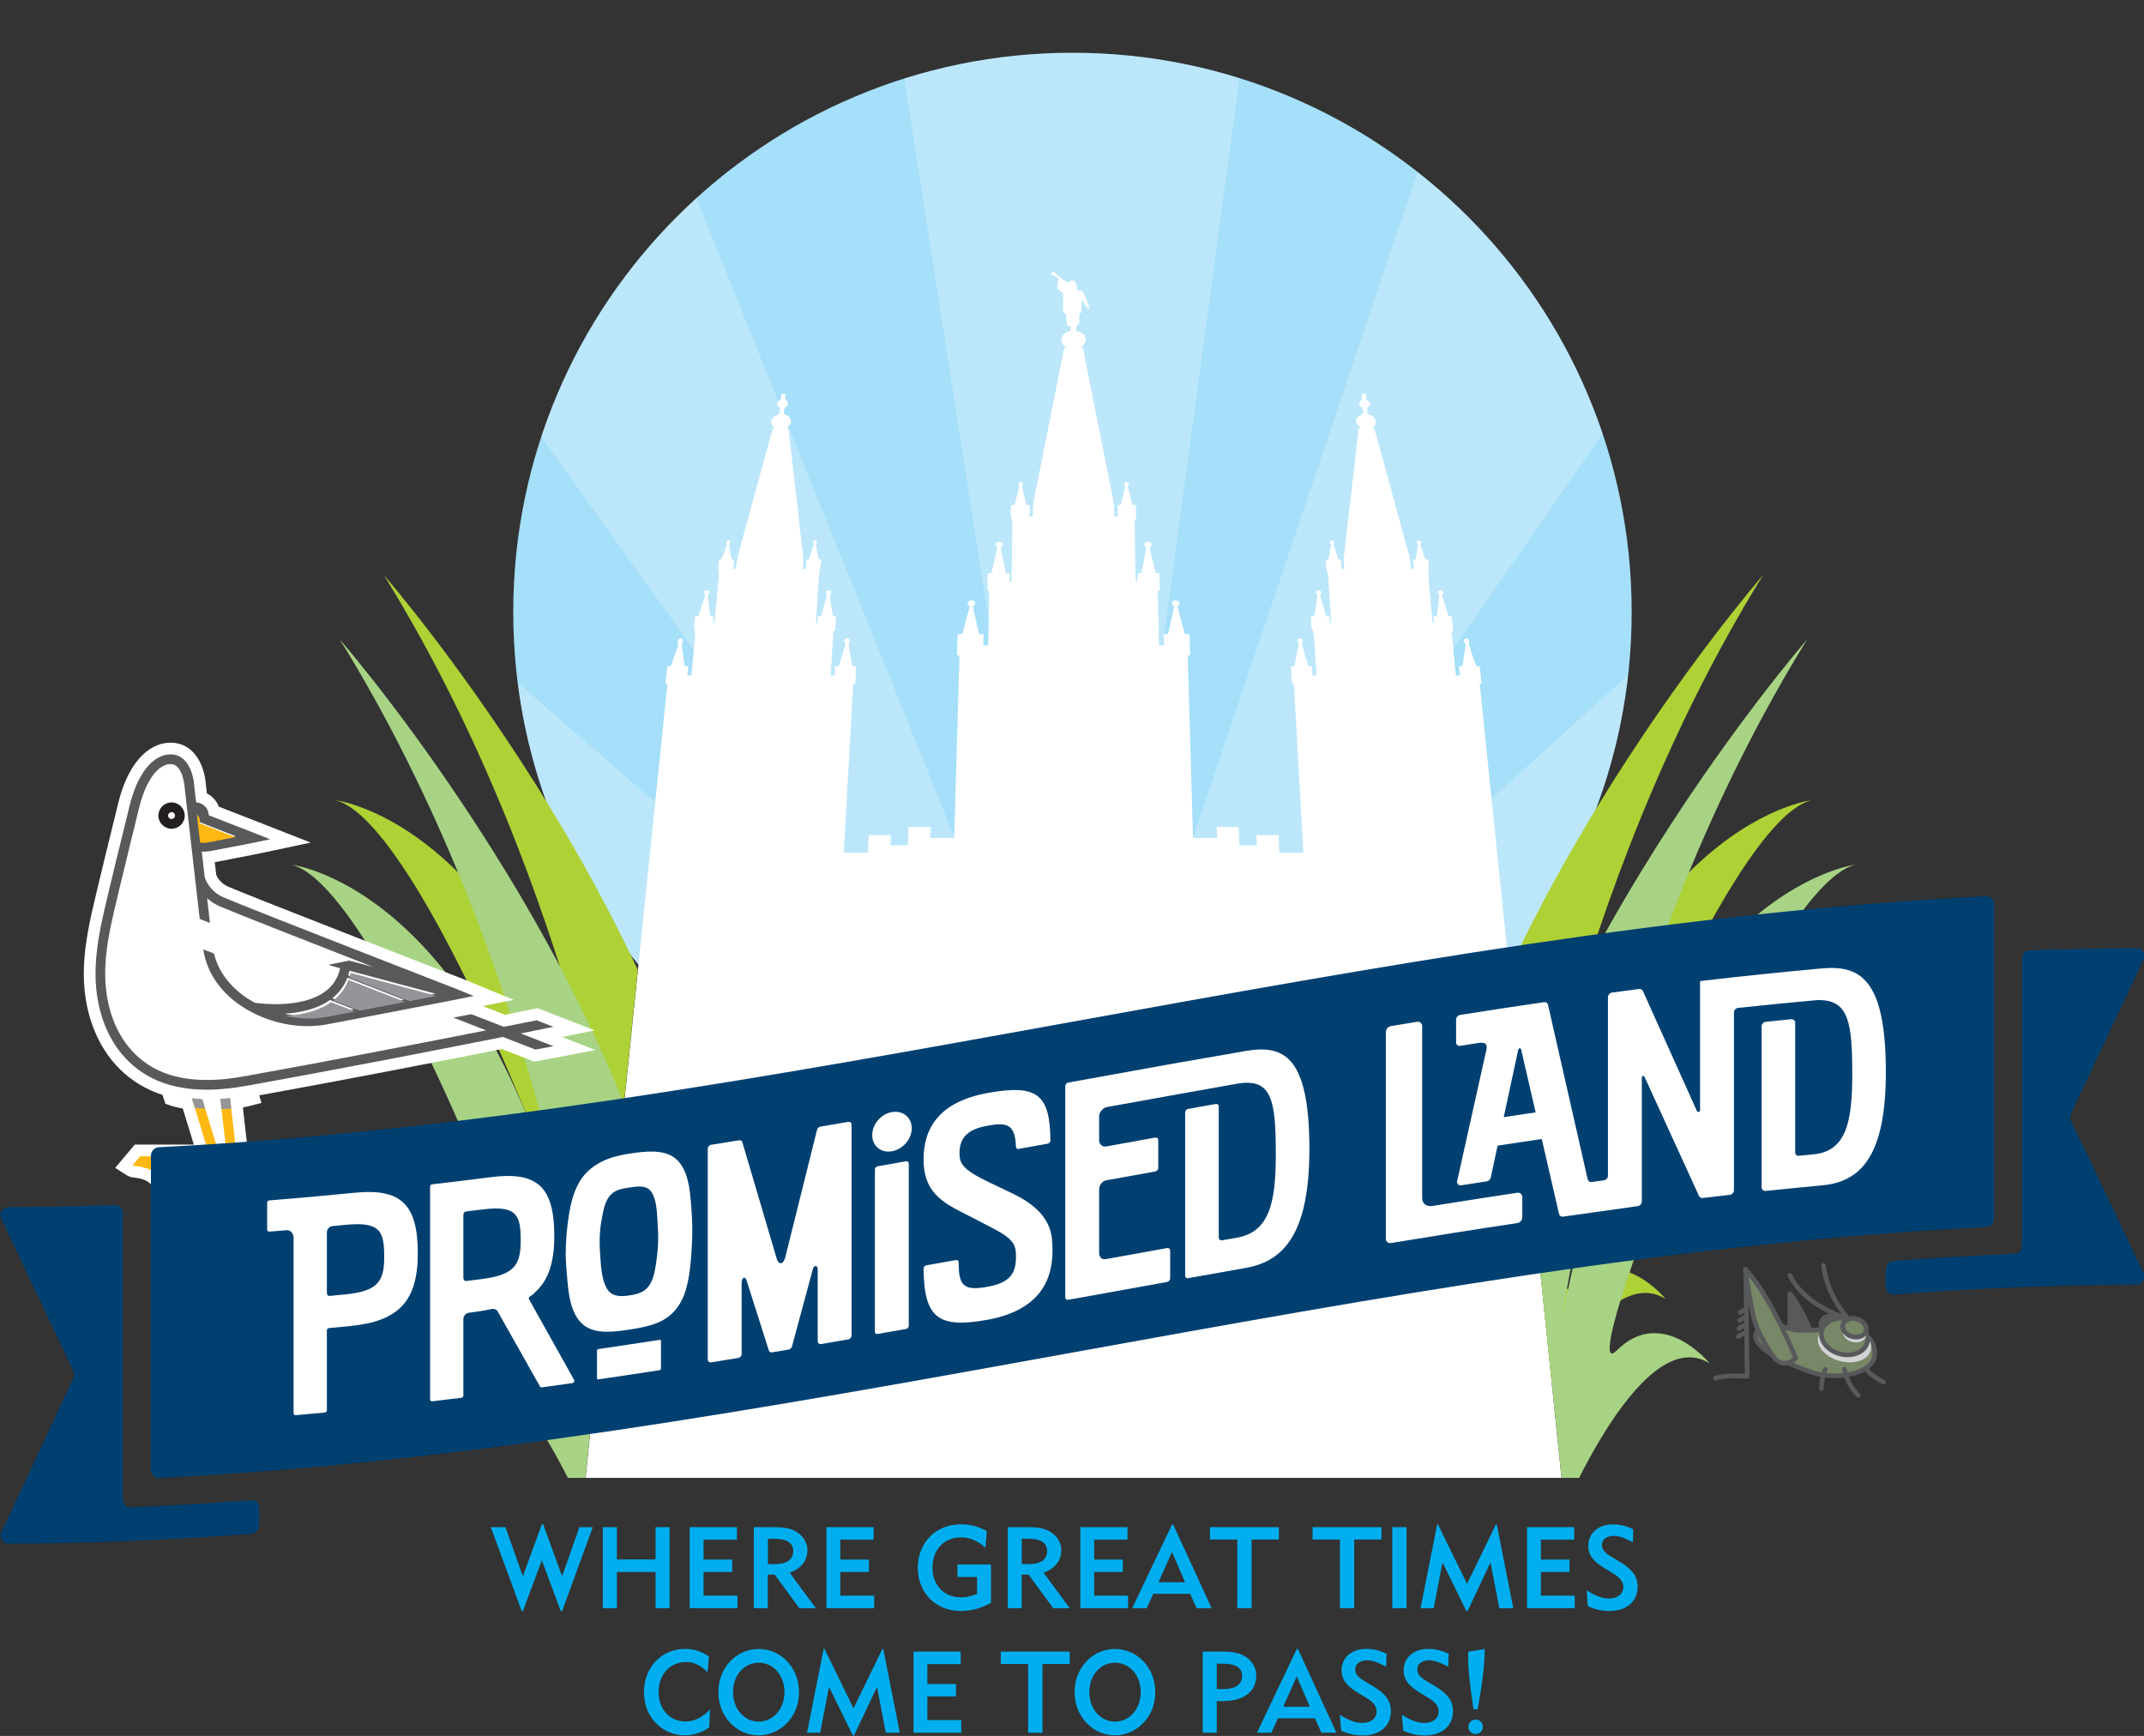 <?xml version="1.0" standalone="no"?>
<!DOCTYPE svg PUBLIC "-//W3C//DTD SVG 1.1//EN" "http://www.w3.org/Graphics/SVG/1.1/DTD/svg11.dtd">
<svg width="100%" height="100%" viewBox="0 0 1108 897" version="1.1" xmlns="http://www.w3.org/2000/svg" xmlns:xlink="http://www.w3.org/1999/xlink" xml:space="preserve" style="fill-rule:evenodd;clip-rule:evenodd;stroke-linejoin:round;stroke-miterlimit:1.414;">
    <rect x="0" y="0" width="1108" height="897" fill="#333333" stroke="none"/>
    <g transform="matrix(1,0,0,1,-3158.88,-181.358)">
        <g transform="matrix(4.167,0,0,4.167,0,0)">
            <path d="M960.432,119.418C960.432,157.721 929.381,188.772 891.078,188.772C852.775,188.772 821.724,157.721 821.724,119.418C821.724,81.115 852.775,50.064 891.078,50.064C929.381,50.064 960.432,81.115 960.432,119.418" style="fill:rgb(165,223,249);fill-rule:nonzero;"/>
        </g>
        <g transform="matrix(4.167,0,0,4.167,0,0)">
            <path d="M888.624,77.175L888.749,77.175C889.112,77.79 889.921,78.088 890.502,78.594C890.618,78.316 890.867,78.324 891.125,78.335C891.381,78.347 891.443,78.489 891.494,78.633C891.544,78.776 891.589,78.922 891.606,79.068C891.626,79.227 891.611,79.388 891.611,79.548C892.303,79.549 892.315,79.546 892.524,80.012C892.733,80.479 892.927,80.952 893.103,81.43C893.148,81.555 893.098,81.699 893.092,81.835C893.057,81.836 893.021,81.837 892.985,81.838C892.734,81.45 892.484,81.062 892.234,80.675C892.184,81.165 892.187,81.638 892.183,82.112C892.183,82.178 892.172,82.285 892.121,82.303C891.881,82.389 891.918,82.541 891.919,82.69C891.92,82.928 891.909,83.167 891.924,83.405C891.934,83.584 891.908,83.732 891.672,83.828C891.608,83.854 891.562,83.942 891.556,84.004C891.54,84.178 891.551,84.354 891.551,84.521C892.916,84.995 893.105,85.706 892.112,86.641C892.205,86.655 892.29,86.668 892.375,86.681C892.575,87.689 892.772,88.685 892.972,89.685C893.266,91.161 893.561,92.647 893.859,94.142C894.161,95.656 894.466,97.18 894.771,98.715C895.079,100.259 895.397,101.813 895.697,103.38C895.95,104.706 896.344,106.029 896.25,107.398C896.246,107.456 896.268,107.516 896.277,107.579L896.694,107.579C896.688,107.104 896.684,106.64 896.678,106.178C896.833,106.159 896.949,106.145 897.065,106.131C897.245,105.396 897.425,104.678 897.59,103.961C897.61,103.872 897.545,103.773 897.539,103.678C897.532,103.563 897.495,103.412 897.569,103.344C897.629,103.29 897.864,103.298 897.971,103.347C898.14,103.425 898.112,103.557 898.006,103.687C897.954,103.749 897.93,103.847 897.949,103.921C898.113,104.563 898.307,105.201 898.455,105.848C898.508,106.079 898.597,106.206 898.946,106.156C898.955,106.712 898.965,107.248 898.972,107.786C898.973,107.82 898.963,107.88 898.943,107.884C898.698,107.936 898.786,108.094 898.788,108.213C898.822,110.577 898.862,112.967 898.901,115.38C898.902,115.468 898.904,115.557 898.905,115.656C898.989,115.656 899.07,115.66 899.071,115.656C899.119,115.308 899.161,114.96 899.204,114.614C899.351,114.605 899.482,114.597 899.626,114.589C899.837,113.559 900.049,112.546 900.242,111.535C900.258,111.453 900.169,111.344 900.098,111.265C899.946,111.098 899.943,110.945 900.126,110.809C900.315,110.669 900.538,110.668 900.733,110.803C900.921,110.933 900.922,111.086 900.802,111.263C900.727,111.373 900.671,111.519 900.693,111.64C900.784,112.112 900.909,112.581 901.024,113.052C901.148,113.566 901.276,114.08 901.402,114.594C901.573,114.602 901.705,114.608 901.873,114.615C901.889,115.304 901.904,115.98 901.915,116.657C901.916,116.695 901.876,116.763 901.849,116.765C901.563,116.783 901.663,116.959 901.665,117.078C901.705,119.115 901.751,121.169 901.797,123.241C901.799,123.342 901.801,123.442 901.804,123.55L902.428,123.55C902.417,123.078 902.406,122.621 902.395,122.164C902.597,122.156 902.755,122.15 902.917,122.144C902.944,122.073 902.977,122.013 902.99,121.949C903.2,120.995 903.406,120.043 903.614,119.096C903.661,118.882 903.748,118.685 903.48,118.488C903.308,118.361 903.406,118.169 903.583,118.054C903.773,117.931 903.983,117.939 904.178,118.065C904.365,118.186 904.439,118.382 904.286,118.504C904.039,118.701 904.136,118.892 904.196,119.104C904.285,119.422 904.366,119.741 904.452,120.061C904.64,120.753 904.828,121.446 905.018,122.143C905.219,122.152 905.387,122.159 905.568,122.166C905.579,122.257 905.594,122.33 905.596,122.404C905.618,123.112 905.629,123.822 905.667,124.534C905.677,124.736 905.61,124.837 905.371,124.831C905.585,132.151 905.804,139.675 906.03,147.436L909.004,147.436C908.987,146.959 908.972,146.508 908.956,146.057L911.686,146.057C911.718,146.832 911.749,147.587 911.779,148.353L913.95,148.353C913.931,147.917 913.912,147.496 913.894,147.08L916.628,147.08C916.664,147.818 916.7,148.535 916.737,149.269L919.715,149.269C919.707,149.124 919.7,148.999 919.693,148.875C919.463,144.756 919.236,140.702 919.013,136.714C918.86,133.99 918.711,131.297 918.559,128.633C918.553,128.533 918.537,128.359 918.484,128.345C918.247,128.283 918.299,128.138 918.291,128.014C918.256,127.474 918.228,126.936 918.2,126.399C918.196,126.316 918.205,126.233 918.209,126.153C918.362,126.14 918.486,126.131 918.602,126.122C918.617,126.092 918.631,126.075 918.634,126.057C918.806,125.172 918.979,124.289 919.14,123.408C919.15,123.345 919.035,123.267 919.024,123.194C919.005,123.058 918.958,122.886 919.033,122.791C919.148,122.644 919.401,122.645 919.539,122.787C919.628,122.879 919.61,123.05 919.61,123.185C919.61,123.286 919.515,123.392 919.54,123.485C919.751,124.238 919.986,124.99 920.205,125.748C920.276,125.995 920.339,126.228 920.782,126.132C920.806,126.53 920.828,126.9 920.852,127.278L921.336,127.278C921.328,127.154 921.322,127.05 921.315,126.945C921.233,125.614 921.177,124.289 921.056,122.973C921.015,122.517 921.065,122.073 920.825,121.59C920.578,121.094 920.709,120.487 920.675,119.933C920.837,119.92 920.947,119.911 921.073,119.901C921.19,119.142 921.305,118.395 921.42,117.651C921.45,117.456 921.523,117.268 921.3,117.083C921.245,117.037 921.306,116.808 921.392,116.768C921.503,116.716 921.728,116.726 921.839,116.788C921.922,116.835 921.973,117.054 921.914,117.113C921.759,117.268 921.811,117.41 921.862,117.574C921.942,117.827 922.001,118.084 922.074,118.339C922.225,118.863 922.38,119.388 922.529,119.901C922.683,119.918 922.792,119.93 922.949,119.947C922.969,120.238 922.987,120.516 923.005,120.795C923.044,120.798 923.082,120.801 923.121,120.804C923.134,120.709 923.163,120.614 923.157,120.52C923.052,118.879 922.954,117.25 922.827,115.632C922.79,115.17 922.816,114.713 922.631,114.242C922.471,113.836 922.546,113.379 922.516,112.919C922.829,112.961 922.854,112.815 922.882,112.638C922.957,112.15 923.067,111.668 923.142,111.182C923.159,111.064 923.08,110.934 923.068,110.809C923.061,110.729 923.06,110.616 923.118,110.574C923.179,110.532 923.354,110.525 923.409,110.564C923.481,110.617 923.504,110.731 923.512,110.819C923.519,110.897 923.441,110.982 923.464,111.055C923.644,111.663 923.839,112.27 924.03,112.882C924.146,112.906 924.25,112.927 924.369,112.953C924.396,113.338 924.422,113.707 924.449,114.09L924.796,114.09C924.767,113.67 924.68,113.257 924.719,112.859C924.875,111.279 925.067,109.714 925.247,108.158C925.459,106.326 925.674,104.508 925.881,102.704C926.11,100.701 926.33,98.715 926.561,96.747C926.57,96.663 926.672,96.591 926.759,96.476C926.754,96.474 926.69,96.452 926.645,96.417C926.057,95.978 926.117,95.29 926.807,95.016C927.095,94.902 927.178,94.774 927.119,94.543C927.099,94.461 927.128,94.37 927.092,94.294C927.038,94.177 926.977,94.047 926.866,93.963C926.558,93.73 926.541,93.441 926.823,93.215C926.915,93.141 926.972,93.016 926.98,92.908C926.995,92.724 926.959,92.536 926.944,92.355C927.473,92.307 927.473,92.307 927.501,92.655C927.508,92.738 927.521,92.822 927.519,92.904C927.514,93.046 927.572,93.142 927.737,93.24C928.06,93.43 928.062,93.742 927.792,93.962C927.72,94.021 927.633,94.1 927.632,94.175C927.628,94.415 927.662,94.657 927.681,94.893C928.173,95.012 928.517,95.226 928.656,95.598C928.801,95.981 928.624,96.283 928.349,96.476C928.438,96.617 928.529,96.709 928.557,96.809C928.924,98.122 929.284,99.443 929.647,100.772C930.073,102.33 930.5,103.9 930.932,105.48C931.364,107.062 931.814,108.653 932.235,110.258C932.556,111.481 933.031,112.698 933.063,113.96C933.064,114.002 933.087,114.046 933.103,114.104C933.213,114.098 933.307,114.093 933.431,114.086C933.395,113.689 933.361,113.312 933.328,112.939C933.452,112.916 933.546,112.899 933.638,112.883C933.731,112.304 933.83,111.741 933.906,111.176C933.922,111.06 933.839,110.932 933.825,110.809C933.815,110.728 933.814,110.605 933.872,110.576C933.951,110.537 934.108,110.54 934.196,110.58C934.257,110.608 934.275,110.73 934.278,110.808C934.282,110.924 934.214,111.044 934.248,111.152C934.402,111.647 934.598,112.137 934.744,112.634C934.803,112.835 934.902,112.942 935.185,112.934C935.194,113.043 935.195,113.133 935.212,113.221C935.312,113.754 935.177,114.277 935.212,114.802C935.333,116.589 935.527,118.39 935.695,120.205C935.71,120.363 935.719,120.523 935.746,120.681C935.754,120.726 935.818,120.768 935.857,120.812C935.886,120.804 935.915,120.798 935.943,120.79C935.917,120.508 935.891,120.225 935.864,119.943C936.027,119.923 936.145,119.908 936.273,119.893C936.364,119.141 936.45,118.402 936.545,117.666C936.572,117.458 936.621,117.265 936.402,117.07C936.349,117.022 936.398,116.807 936.476,116.774C936.595,116.724 936.802,116.726 936.928,116.779C937.012,116.815 937.095,117.04 937.049,117.079C936.828,117.267 936.95,117.468 937.013,117.67C937.243,118.413 937.48,119.158 937.716,119.905C937.858,119.915 937.97,119.923 938.116,119.934C938.17,120.485 938.225,121.025 938.273,121.567C938.277,121.609 938.256,121.653 938.237,121.694C938.196,121.788 938.104,121.881 938.113,121.974C938.267,123.645 938.433,125.328 938.598,127.023C938.606,127.107 938.625,127.191 938.639,127.276L939.122,127.276C939.084,126.885 939.047,126.516 939.009,126.129C939.384,126.201 939.471,126.066 939.501,125.812C939.594,125.035 939.726,124.266 939.826,123.495C939.839,123.402 939.779,123.278 939.705,123.194C939.572,123.042 939.548,122.907 939.692,122.786C939.844,122.659 940.066,122.643 940.207,122.789C940.299,122.883 940.281,123.055 940.288,123.191C940.293,123.3 940.218,123.413 940.251,123.514C940.494,124.258 940.77,124.999 941.007,125.748C941.09,126.012 941.181,126.206 941.592,126.144C941.662,126.83 941.731,127.491 941.799,128.154C941.803,128.192 941.804,128.256 941.782,128.263C941.473,128.365 941.612,128.593 941.631,128.774C944.582,157.455 947.906,189.708 951.673,226.244C951.691,226.425 951.713,226.607 951.733,226.788L830.691,226.788C830.709,226.634 830.728,226.481 830.744,226.328C834.516,189.733 837.844,157.434 840.803,128.717C840.811,128.64 840.822,128.563 840.825,128.486C840.827,128.438 840.831,128.355 840.81,128.35C840.506,128.284 840.645,128.077 840.652,127.923C840.665,127.663 840.702,127.403 840.729,127.143C840.764,126.811 840.798,126.48 840.835,126.128C841.219,126.2 841.318,126.051 841.397,125.803C841.641,125.035 841.924,124.276 842.174,123.513C842.207,123.413 842.132,123.299 842.137,123.19C842.143,123.054 842.125,122.883 842.217,122.788C842.358,122.642 842.611,122.647 842.723,122.789C842.796,122.883 842.746,123.053 842.725,123.189C842.708,123.299 842.606,123.414 842.619,123.515C842.706,124.251 842.815,124.985 842.913,125.723C842.945,125.971 842.932,126.244 843.435,126.131C843.395,126.534 843.358,126.904 843.322,127.276L843.802,127.276C843.937,125.883 844.1,124.52 844.186,123.166C844.221,122.642 844.386,122.128 844.196,121.579C844.029,121.092 844.258,120.492 844.311,119.936C844.463,119.923 844.574,119.914 844.709,119.902C844.943,119.16 845.182,118.425 845.405,117.689C845.469,117.481 845.618,117.264 845.377,117.068C845.336,117.033 845.431,116.806 845.517,116.773C845.645,116.722 845.851,116.727 845.967,116.781C846.042,116.816 846.08,117.036 846.024,117.08C845.793,117.263 845.853,117.447 845.879,117.646C845.978,118.397 846.069,119.152 846.163,119.901C846.308,119.915 846.417,119.925 846.57,119.94C846.543,120.232 846.517,120.512 846.491,120.793C846.534,120.798 846.578,120.802 846.621,120.807C846.648,120.706 846.69,120.605 846.7,120.504C846.862,118.79 847.028,117.087 847.168,115.397C847.199,115.018 847.262,114.645 847.172,114.255C847.077,113.84 847.224,113.376 847.265,112.934C847.306,112.947 847.347,112.96 847.387,112.972C847.477,112.874 847.607,112.783 847.648,112.675C847.839,112.175 848.014,111.672 848.171,111.169C848.207,111.051 848.141,110.922 848.149,110.798C848.154,110.717 848.185,110.604 848.253,110.566C848.323,110.527 848.486,110.53 848.548,110.572C848.608,110.613 848.612,110.725 848.603,110.806C848.591,110.929 848.508,111.057 848.522,111.174C848.583,111.661 848.655,112.147 848.753,112.63C848.78,112.761 848.911,112.873 848.994,112.993C849.035,112.981 849.075,112.969 849.116,112.957C849.082,113.334 849.049,113.712 849.014,114.108C849.144,114.099 849.238,114.092 849.288,114.089C849.422,113.403 849.516,112.743 849.686,112.093C850.111,110.466 850.568,108.854 851.007,107.252C851.473,105.547 851.932,103.855 852.391,102.175C852.884,100.372 853.373,98.582 853.867,96.808C853.897,96.701 854.009,96.603 854.092,96.488C853.342,95.945 853.809,95.194 854.447,94.994C854.715,94.911 854.806,94.803 854.787,94.606C854.78,94.531 854.791,94.455 854.804,94.38C854.835,94.199 854.817,94.055 854.609,93.928C854.363,93.778 854.349,93.45 854.609,93.311C854.957,93.124 854.917,92.891 854.941,92.651C854.951,92.554 854.957,92.457 854.965,92.353L855.495,92.353C855.479,92.555 855.443,92.738 855.459,92.917C855.468,93.024 855.526,93.145 855.617,93.221C855.888,93.448 855.866,93.743 855.545,93.97C855.464,94.028 855.372,94.111 855.359,94.186C855.318,94.418 855.314,94.652 855.296,94.88C856.296,95.156 856.49,95.971 855.696,96.493C855.762,96.606 855.853,96.695 855.865,96.793C855.985,97.762 856.093,98.737 856.205,99.715C856.382,101.266 856.561,102.828 856.742,104.4C856.923,105.983 857.132,107.574 857.283,109.183C857.433,110.774 857.824,112.353 857.646,113.997C857.643,114.03 857.665,114.064 857.679,114.11C857.783,114.1 857.878,114.091 858.002,114.079C858.03,113.682 858.057,113.305 858.083,112.927C858.121,112.94 858.16,112.953 858.198,112.966C858.288,112.872 858.424,112.787 858.46,112.684C858.631,112.201 858.775,111.714 858.928,111.23C858.977,111.076 859.056,110.925 858.904,110.776C858.874,110.746 858.951,110.593 859.022,110.559C859.097,110.524 859.255,110.535 859.317,110.579C859.375,110.619 859.373,110.731 859.362,110.809C859.349,110.916 859.261,111.028 859.275,111.127C859.358,111.666 859.461,112.203 859.565,112.741C859.577,112.801 859.643,112.902 859.684,112.901C859.98,112.891 859.935,113.054 859.913,113.195C859.826,113.767 859.707,114.339 859.645,114.913C859.573,115.581 859.55,116.251 859.505,116.923C859.426,118.123 859.344,119.33 859.268,120.543C859.262,120.631 859.298,120.718 859.313,120.806C859.357,120.8 859.4,120.795 859.444,120.789C859.463,120.506 859.481,120.223 859.501,119.934C859.656,119.922 859.768,119.913 859.894,119.904C859.923,119.828 859.957,119.759 859.977,119.687C860.164,119.02 860.349,118.354 860.532,117.69C860.592,117.477 860.709,117.269 860.492,117.065C860.447,117.024 860.553,116.793 860.645,116.758C860.768,116.712 860.989,116.733 861.086,116.8C861.159,116.852 861.121,117.023 861.103,117.139C861.082,117.264 861.001,117.386 860.994,117.509C860.986,117.655 861.029,117.8 861.053,117.946C861.156,118.598 861.26,119.252 861.363,119.9C861.507,119.914 861.615,119.926 861.749,119.94C861.715,120.493 861.683,121.034 861.647,121.577C861.645,121.612 861.627,121.675 861.607,121.678C861.344,121.721 861.425,121.891 861.416,122.012C861.31,123.655 861.21,125.31 861.106,126.975C861.101,127.077 861.094,127.179 861.088,127.284L861.572,127.284C861.596,126.9 861.618,126.53 861.644,126.113C862.125,126.266 862.146,125.983 862.218,125.748C862.445,125.002 862.676,124.259 862.887,123.515C862.916,123.413 862.877,123.28 862.814,123.188C862.712,123.032 862.715,122.899 862.88,122.781C863.056,122.657 863.281,122.646 863.395,122.794C863.469,122.889 863.416,123.061 863.398,123.197C863.385,123.297 863.297,123.401 863.311,123.494C863.374,123.932 863.457,124.368 863.54,124.805C863.624,125.247 863.715,125.69 863.801,126.124C863.974,126.136 864.098,126.144 864.259,126.154C864.222,126.831 864.186,127.502 864.144,128.174C864.142,128.216 864.101,128.289 864.07,128.293C863.791,128.328 863.873,128.505 863.865,128.632C863.494,135.218 863.116,141.984 862.728,148.936C862.722,149.047 862.727,149.157 862.726,149.273L865.702,149.273C865.739,148.53 865.775,147.805 865.812,147.08L868.547,147.08C868.527,147.513 868.509,147.926 868.49,148.344L870.671,148.344C870.702,147.563 870.732,146.807 870.763,146.057L873.494,146.057C873.478,146.53 873.462,146.981 873.445,147.437L876.407,147.437C876.634,139.663 876.853,132.145 877.066,124.829C876.746,124.86 876.758,124.689 876.765,124.506C876.793,123.729 876.812,122.955 876.836,122.173C877.049,122.159 877.227,122.148 877.412,122.137C877.706,121.057 877.991,119.996 878.283,118.942C878.325,118.79 878.356,118.678 878.181,118.552C877.996,118.42 878.037,118.232 878.216,118.085C878.405,117.93 878.706,117.931 878.89,118.085C879.065,118.231 879.098,118.409 878.903,118.55C878.733,118.673 878.737,118.791 878.773,118.945C878.895,119.462 879.003,119.982 879.118,120.503C879.24,121.049 879.364,121.596 879.486,122.142C879.69,122.152 879.855,122.16 880.05,122.17C880.039,122.642 880.028,123.091 880.018,123.551L880.602,123.551C880.61,123.473 880.624,123.409 880.625,123.345C880.673,121.217 880.721,119.106 880.757,117.014C880.759,116.912 880.65,116.81 880.593,116.708C880.57,116.716 880.548,116.723 880.525,116.731C880.541,116.027 880.557,115.325 880.572,114.618C880.735,114.607 880.878,114.597 881.026,114.586C881.275,113.561 881.524,112.556 881.756,111.553C881.775,111.468 881.707,111.355 881.641,111.277C881.499,111.111 881.499,110.96 881.672,110.815C881.841,110.673 882.137,110.674 882.306,110.814C882.481,110.958 882.476,111.11 882.323,111.273C882.262,111.338 882.171,111.426 882.184,111.491C882.382,112.518 882.596,113.548 882.808,114.585C882.971,114.599 883.112,114.611 883.293,114.626C883.289,114.827 883.265,115.019 883.29,115.206C883.311,115.36 883.141,115.583 883.518,115.691C883.52,115.551 883.521,115.453 883.522,115.355C883.558,113.223 883.604,111.11 883.614,109.016C883.616,108.613 883.654,108.219 883.505,107.797C883.327,107.295 883.478,106.717 883.488,106.171C883.64,106.159 883.749,106.152 883.858,106.144C883.88,106.105 883.906,106.074 883.916,106.041C884.11,105.329 884.308,104.619 884.487,103.909C884.507,103.832 884.405,103.741 884.401,103.656C884.397,103.549 884.393,103.405 884.472,103.342C884.539,103.289 884.776,103.283 884.843,103.335C884.923,103.397 884.921,103.54 884.919,103.649C884.918,103.725 884.814,103.809 884.83,103.878C884.997,104.63 885.18,105.382 885.358,106.139C885.5,106.151 885.617,106.161 885.774,106.175C885.77,106.645 885.764,107.108 885.759,107.578C885.853,107.584 885.907,107.592 885.961,107.59C886.023,107.589 886.087,107.58 886.174,107.572C886.175,107.468 886.183,107.381 886.176,107.295C886.099,106.211 886.368,105.157 886.577,104.105C886.89,102.534 887.203,100.975 887.513,99.425C887.821,97.879 888.127,96.342 888.431,94.815C888.729,93.315 889.025,91.824 889.32,90.344C889.564,89.115 889.808,87.894 890.05,86.677C890.144,86.665 890.222,86.655 890.353,86.637C889.844,86.31 889.602,85.929 889.719,85.449C889.839,84.955 890.283,84.684 890.856,84.529L890.856,83.976C890.709,83.969 890.576,83.963 890.415,83.956C890.353,83.418 890.291,82.89 890.23,82.366C890.122,82.335 890.027,82.308 889.923,82.278C889.925,81.667 889.892,81.067 889.94,80.471C889.976,80.037 889.861,79.69 889.361,79.447C889.181,79.359 889.145,79.234 889.176,79.08C889.236,78.779 889.294,78.479 889.326,78.177C889.335,78.094 889.286,77.972 889.205,77.928C888.953,77.792 888.673,77.685 888.39,77.561C888.457,77.45 888.54,77.313 888.624,77.175" style="fill:white;fill-rule:nonzero;"/>
        </g>
        <g transform="matrix(4.167,0,0,4.167,0,0)">
            <g>
                <g>
                    <clipPath id="_clip1">
                        <rect x="818.938" y="232.527" width="142.234" height="26.2"/>
                    </clipPath>
                    <g clip-path="url(#_clip1)">
                        <path d="M818.939,232.896L820.756,232.896L822.916,238.989L825.272,232.527L825.429,232.527L827.786,238.989L829.93,232.896L831.593,232.896L827.786,243.307L827.616,243.307L825.272,237.015L822.916,243.307L822.772,243.307L818.939,232.896Z" style="fill:rgb(0,174,239);fill-rule:nonzero;"/>
                        <path d="M832.828,232.896L834.575,232.896L834.575,236.901L839.375,236.901L839.375,232.896L841.108,232.896L841.108,242.952L839.375,242.952L839.375,238.45L834.575,238.45L834.575,242.952L832.828,242.952L832.828,232.896Z" style="fill:rgb(0,174,239);fill-rule:nonzero;"/>
                        <path d="M843.607,232.896L849.459,232.896L849.459,234.444L845.326,234.444L845.326,236.916L848.876,236.916L848.876,238.45L845.326,238.45L845.326,241.389L849.529,241.389L849.529,242.952L843.607,242.952L843.607,232.896Z" style="fill:rgb(0,174,239);fill-rule:nonzero;"/>
                        <path d="M854.103,237.483C855.665,237.483 856.447,236.901 856.447,235.878C856.447,234.771 855.608,234.33 853.947,234.33L853.308,234.33L853.308,237.483L854.103,237.483ZM851.56,232.896L853.89,232.896C855.168,232.896 856.162,232.981 857.029,233.592C857.781,234.117 858.207,234.913 858.207,235.736C858.207,237.057 857.426,238.051 856.006,238.535L859.257,242.951L857.199,242.951L854.145,238.776L853.293,238.776L853.293,242.951L851.56,242.951L851.56,232.896Z" style="fill:rgb(0,174,239);fill-rule:nonzero;"/>
                        <path d="M860.565,232.896L866.416,232.896L866.416,234.444L862.284,234.444L862.284,236.916L865.834,236.916L865.834,238.45L862.284,238.45L862.284,241.389L866.487,241.389L866.487,242.952L860.565,242.952L860.565,232.896Z" style="fill:rgb(0,174,239);fill-rule:nonzero;"/>
                        <path d="M877.266,234.16C875.179,234.16 873.716,235.665 873.716,237.91C873.716,240.097 875.136,241.602 877.281,241.602C877.92,241.602 878.545,241.446 879.241,241.176L879.241,239.074L876.812,239.074L876.812,237.526L880.973,237.526L880.973,242.284C879.781,242.952 878.516,243.292 877.266,243.292C874.072,243.292 871.898,241.034 871.898,237.924C871.898,234.799 874.128,232.541 877.266,232.541C878.389,232.541 879.44,232.825 880.449,233.379L880.291,235.452C879.355,234.601 878.346,234.16 877.266,234.16" style="fill:rgb(0,174,239);fill-rule:nonzero;"/>
                        <path d="M885.588,237.483C887.15,237.483 887.933,236.901 887.933,235.878C887.933,234.771 887.095,234.33 885.433,234.33L884.793,234.33L884.793,237.483L885.588,237.483ZM883.047,232.896L885.376,232.896C886.654,232.896 887.649,232.981 888.515,233.592C889.267,234.117 889.693,234.913 889.693,235.736C889.693,237.057 888.912,238.051 887.491,238.535L890.744,242.951L888.685,242.951L885.631,238.776L884.779,238.776L884.779,242.951L883.047,242.951L883.047,232.896Z" style="fill:rgb(0,174,239);fill-rule:nonzero;"/>
                        <path d="M892.051,232.896L897.903,232.896L897.903,234.444L893.769,234.444L893.769,236.916L897.32,236.916L897.32,238.45L893.769,238.45L893.769,241.389L897.973,241.389L897.973,242.952L892.051,242.952L892.051,232.896Z" style="fill:rgb(0,174,239);fill-rule:nonzero;"/>
                        <path d="M905.045,239.728L903.412,235.978L901.75,239.728L905.045,239.728ZM898.484,242.952L903.427,232.569L903.568,232.569L908.34,242.952L906.481,242.952L905.67,241.162L901.097,241.162L900.274,242.952L898.484,242.952Z" style="fill:rgb(0,174,239);fill-rule:nonzero;"/>
                        <path d="M913.297,242.952L911.522,242.952L911.522,234.431L908.127,234.431L908.127,232.896L916.678,232.896L916.678,234.431L913.297,234.431L913.297,242.952Z" style="fill:rgb(0,174,239);fill-rule:nonzero;"/>
                        <path d="M926.022,242.952L924.248,242.952L924.248,234.431L920.853,234.431L920.853,232.896L929.402,232.896L929.402,234.431L926.022,234.431L926.022,242.952Z" style="fill:rgb(0,174,239);fill-rule:nonzero;"/>
                        <rect x="930.737" y="232.896" width="1.775" height="10.056" style="fill:rgb(0,174,239);fill-rule:nonzero;"/>
                        <path d="M936.305,232.569L936.418,232.569L940.012,239.926L943.59,232.569L943.703,232.569L945.749,242.951L944.016,242.951L942.923,237.271L940.082,243.292L939.926,243.292L936.972,237.271L935.878,242.951L934.245,242.951L936.305,232.569Z" style="fill:rgb(0,174,239);fill-rule:nonzero;"/>
                        <path d="M947.453,232.896L953.305,232.896L953.305,234.444L949.171,234.444L949.171,236.916L952.722,236.916L952.722,238.45L949.171,238.45L949.171,241.389L953.375,241.389L953.375,242.952L947.453,242.952L947.453,232.896Z" style="fill:rgb(0,174,239);fill-rule:nonzero;"/>
                        <path d="M957.622,241.745C958.715,241.745 959.397,241.134 959.397,240.339C959.397,239.586 958.928,239.103 957.92,238.507L957.167,238.052C955.775,237.228 955.051,236.447 955.051,235.212C955.051,233.664 956.258,232.556 958.104,232.556C958.984,232.556 959.794,232.755 960.633,233.166L960.576,234.771C959.639,234.26 958.871,233.976 958.232,233.976C957.281,233.976 956.74,234.445 956.74,235.126C956.74,235.751 957.195,236.149 958.118,236.689L958.843,237.115C960.376,238.023 961.172,238.904 961.172,240.296C961.172,242.043 959.865,243.293 957.706,243.293C956.755,243.293 955.832,243.094 954.994,242.697L954.838,240.722C955.874,241.39 956.769,241.745 957.622,241.745" style="fill:rgb(0,174,239);fill-rule:nonzero;"/>
                        <path d="M843.004,258.712C841.854,258.712 840.76,258.328 839.88,257.619C838.644,256.624 837.934,255.119 837.934,253.358C837.934,250.261 840.135,247.989 843.046,247.989C844.112,247.989 845.078,248.301 846.001,248.941L845.816,250.9C845.021,250.048 844.154,249.622 843.16,249.622C841.2,249.622 839.751,251.128 839.751,253.343C839.751,255.46 841.13,256.994 843.061,256.994C844.183,256.994 845.149,256.496 846.128,255.503L846.028,257.732C845.134,258.371 844.098,258.712 843.004,258.712" style="fill:rgb(0,174,239);fill-rule:nonzero;"/>
                        <path d="M852.164,257.008C853.939,257.008 855.359,255.474 855.359,253.358C855.359,251.228 853.954,249.708 852.164,249.708C850.375,249.708 848.982,251.242 848.982,253.358C848.982,255.46 850.389,257.008 852.164,257.008M848.202,250.049C849.153,248.742 850.616,248.003 852.164,248.003C853.484,248.003 854.763,248.543 855.7,249.537C856.652,250.546 857.163,251.867 857.163,253.358C857.163,254.849 856.652,256.17 855.7,257.164C854.749,258.158 853.484,258.712 852.164,258.712C850.844,258.712 849.594,258.173 848.642,257.178C847.676,256.17 847.165,254.863 847.165,253.358C847.165,252.108 847.519,250.986 848.202,250.049" style="fill:rgb(0,174,239);fill-rule:nonzero;"/>
                        <path d="M860.217,248.003L860.33,248.003L863.924,255.36L867.503,248.003L867.616,248.003L869.661,258.385L867.929,258.385L866.835,252.704L863.994,258.726L863.839,258.726L860.885,252.704L859.79,258.385L858.157,258.385L860.217,248.003Z" style="fill:rgb(0,174,239);fill-rule:nonzero;"/>
                        <path d="M871.365,248.33L877.218,248.33L877.218,249.878L873.084,249.878L873.084,252.35L876.635,252.35L876.635,253.883L873.084,253.883L873.084,256.823L877.288,256.823L877.288,258.386L871.365,258.386L871.365,248.33Z" style="fill:rgb(0,174,239);fill-rule:nonzero;"/>
                        <path d="M887.357,258.386L885.582,258.386L885.582,249.865L882.187,249.865L882.187,248.33L890.737,248.33L890.737,249.865L887.357,249.865L887.357,258.386Z" style="fill:rgb(0,174,239);fill-rule:nonzero;"/>
                        <path d="M896.348,257.008C898.123,257.008 899.543,255.474 899.543,253.358C899.543,251.228 898.137,249.708 896.348,249.708C894.558,249.708 893.166,251.242 893.166,253.358C893.166,255.46 894.573,257.008 896.348,257.008M892.385,250.049C893.337,248.742 894.799,248.003 896.348,248.003C897.668,248.003 898.947,248.543 899.884,249.537C900.835,250.546 901.347,251.867 901.347,253.358C901.347,254.849 900.835,256.17 899.884,257.164C898.932,258.158 897.668,258.712 896.348,258.712C895.027,258.712 893.777,258.173 892.826,257.178C891.86,256.17 891.348,254.863 891.348,253.358C891.348,252.108 891.703,250.986 892.385,250.049" style="fill:rgb(0,174,239);fill-rule:nonzero;"/>
                        <path d="M909.768,252.975C911.33,252.975 912.112,252.392 912.112,251.37C912.112,250.262 911.274,249.822 909.612,249.822L908.973,249.822L908.973,252.975L909.768,252.975ZM907.226,248.33L909.555,248.33C910.848,248.33 911.842,248.444 912.694,249.055C913.447,249.595 913.872,250.433 913.872,251.299C913.872,253.23 912.396,254.466 909.726,254.466C909.655,254.466 909.399,254.48 908.973,254.466L908.973,258.386L907.226,258.386L907.226,248.33Z" style="fill:rgb(0,174,239);fill-rule:nonzero;"/>
                        <path d="M920.519,255.162L918.886,251.412L917.224,255.162L920.519,255.162ZM913.957,258.386L918.9,248.004L919.042,248.004L923.814,258.386L921.954,258.386L921.144,256.597L916.571,256.597L915.748,258.386L913.957,258.386Z" style="fill:rgb(0,174,239);fill-rule:nonzero;"/>
                        <path d="M927.023,257.178C928.117,257.178 928.798,256.568 928.798,255.772C928.798,255.019 928.33,254.537 927.322,253.94L926.568,253.486C925.176,252.662 924.452,251.88 924.452,250.645C924.452,249.097 925.66,247.989 927.505,247.989C928.386,247.989 929.196,248.188 930.034,248.6L929.977,250.205C929.04,249.694 928.272,249.409 927.634,249.409C926.682,249.409 926.142,249.878 926.142,250.56C926.142,251.185 926.597,251.582 927.52,252.122L928.245,252.548C929.778,253.457 930.574,254.337 930.574,255.73C930.574,257.476 929.267,258.726 927.108,258.726C926.156,258.726 925.233,258.528 924.395,258.13L924.24,256.156C925.276,256.823 926.17,257.178 927.023,257.178" style="fill:rgb(0,174,239);fill-rule:nonzero;"/>
                        <path d="M934.722,257.178C935.815,257.178 936.497,256.568 936.497,255.772C936.497,255.019 936.028,254.537 935.02,253.94L934.267,253.486C932.875,252.662 932.151,251.88 932.151,250.645C932.151,249.097 933.358,247.989 935.204,247.989C936.085,247.989 936.894,248.188 937.733,248.6L937.676,250.205C936.739,249.694 935.971,249.409 935.332,249.409C934.381,249.409 933.841,249.878 933.841,250.56C933.841,251.185 934.295,251.582 935.219,252.122L935.944,252.548C937.477,253.457 938.273,254.337 938.273,255.73C938.273,257.476 936.965,258.726 934.807,258.726C933.855,258.726 932.932,258.528 932.094,258.13L931.938,256.156C932.975,256.823 933.869,257.178 934.722,257.178" style="fill:rgb(0,174,239);fill-rule:nonzero;"/>
                        <path d="M941.069,256.752C941.58,256.752 941.978,257.15 941.978,257.661C941.978,258.159 941.566,258.556 941.069,258.556C940.587,258.556 940.174,258.144 940.174,257.661C940.174,257.164 940.587,256.752 941.069,256.752M940.16,248.344L942.205,248.003C942.205,250.035 941.864,252.505 941.339,255.474L940.813,255.474C940.373,252.477 940.075,250.12 940.16,248.344" style="fill:rgb(0,174,239);fill-rule:nonzero;"/>
                    </g>
                </g>
            </g>
        </g>
        <g transform="matrix(4.167,0,0,4.167,0,0)">
            <clipPath id="_clip2">
                <path d="M821.723,119.418C821.723,157.721 852.774,188.772 891.078,188.772C929.38,188.772 960.431,157.721 960.431,119.418C960.431,81.115 929.38,50.064 891.078,50.064C852.774,50.064 821.723,81.115 821.723,119.418Z"/>
            </clipPath>
            <g clip-path="url(#_clip2)">
                <clipPath id="_clip3">
                    <rect x="821.723" y="50.064" width="138.708" height="138.708"/>
                </clipPath>
                <g clip-path="url(#_clip3)">
                    <g opacity="0.25">
                        <clipPath id="_clip4">
                            <rect x="812.196" y="43.526" width="156.414" height="149.585"/>
                        </clipPath>
                        <g clip-path="url(#_clip4)">
                            <path d="M868.694,43.526L913.109,43.526L894.385,181.937L936.435,57.259L968.609,80.36L895.467,185.651L968.609,119.418L965.303,176.356L891.078,193.111L813.777,174.899L812.195,119.418L888.014,185.339L812.195,79.556L840.045,57.259L890.183,181.387L868.694,43.526Z" style="fill:white;fill-rule:nonzero;"/>
                        </g>
                    </g>
                </g>
            </g>
        </g>
        <g transform="matrix(4.167,0,0,4.167,0,0)">
            <path d="M982.755,208.826C982.755,208.826 981.172,205.084 980.046,203.959L980.046,208.204L981.179,208.54L982.755,208.826Z" style="fill:rgb(88,89,91);fill-rule:nonzero;"/>
        </g>
        <g transform="matrix(4.167,0,0,4.167,0,0)">
            <path d="M981.246,208.259L982.274,208.446C981.894,207.597 981.076,205.846 980.334,204.774L980.334,207.988L981.246,208.259ZM982.755,209.113C982.738,209.113 982.721,209.112 982.704,209.109L981.128,208.823C981.117,208.821 981.106,208.819 981.097,208.816L979.965,208.479C979.842,208.443 979.759,208.33 979.759,208.203L979.759,203.959C979.759,203.842 979.829,203.737 979.936,203.693C980.044,203.648 980.168,203.673 980.25,203.755C981.401,204.906 982.955,208.558 983.02,208.713C983.061,208.81 983.046,208.923 982.979,209.005C982.925,209.074 982.842,209.113 982.755,209.113" style="fill:rgb(88,89,91);fill-rule:nonzero;"/>
        </g>
        <g transform="matrix(4.167,0,0,4.167,0,0)">
            <path d="M988.13,208.545C988.13,208.545 990.578,208.897 990.578,211.378C990.578,213.858 985.944,214.722 982.85,213.714C979.755,212.707 976.372,211.051 975.868,209.612C975.364,208.172 977.643,207.374 979.742,208.205C981.842,209.036 985.781,207.766 988.13,208.545" style="fill:rgb(119,135,103);fill-rule:nonzero;"/>
        </g>
        <g transform="matrix(4.167,0,0,4.167,0,0)">
            <path d="M978.017,208.158C977.281,208.158 976.662,208.361 976.338,208.672C976.092,208.907 976.026,209.192 976.14,209.517C976.538,210.654 979.333,212.267 982.939,213.442C985.106,214.147 988.021,213.885 989.437,212.857C990.003,212.445 990.291,211.948 990.291,211.378C990.291,209.183 988.178,208.844 988.088,208.83C988.072,208.828 988.055,208.824 988.039,208.819C986.93,208.45 985.392,208.567 983.904,208.679C982.286,208.802 980.757,208.917 979.637,208.473C979.079,208.253 978.521,208.158 978.017,208.158M985.613,214.417C984.639,214.417 983.649,214.278 982.76,213.989C979.811,213.029 976.164,211.331 975.596,209.708C975.407,209.166 975.529,208.651 975.939,208.256C976.723,207.503 978.404,207.366 979.849,207.938C980.846,208.333 982.31,208.222 983.861,208.105C985.396,207.989 986.984,207.869 988.201,208.265C988.493,208.319 990.867,208.832 990.867,211.378C990.867,212.132 990.49,212.804 989.775,213.323C988.794,214.035 987.226,214.417 985.613,214.417" style="fill:rgb(88,89,91);fill-rule:nonzero;"/>
        </g>
        <g transform="matrix(4.167,0,0,4.167,0,0)">
            <clipPath id="_clip5">
                <rect x="983.518" y="207.74" width="6.616" height="4.723"/>
            </clipPath>
            <g clip-path="url(#_clip5)">
                <g>
                    <path d="M990.082,210.971C989.758,212.183 988.038,212.776 986.24,212.296C984.442,211.815 983.248,210.443 983.571,209.231C983.895,208.019 985.615,207.426 987.413,207.907C989.211,208.387 990.405,209.759 990.082,210.971" style="fill:rgb(209,211,212);fill-rule:nonzero;"/>
                </g>
            </g>
        </g>
        <g transform="matrix(4.167,0,0,4.167,0,0)">
            <path d="M986.797,208.252C986.636,208.856 985.863,209.173 985.071,208.961C984.28,208.75 983.77,208.089 983.931,207.486C984.092,206.882 984.864,206.565 985.656,206.776C986.447,206.988 986.958,207.648 986.797,208.252" style="fill:rgb(86,99,75);fill-rule:nonzero;"/>
        </g>
        <g transform="matrix(4.167,0,0,4.167,0,0)">
            <path d="M985.164,206.998C984.987,206.998 984.817,207.029 984.667,207.092C984.426,207.191 984.264,207.357 984.209,207.56C984.154,207.763 984.212,207.989 984.372,208.195C984.549,208.424 984.824,208.597 985.146,208.684C985.469,208.769 985.793,208.756 986.061,208.646C986.302,208.547 986.465,208.381 986.518,208.178C986.637,207.736 986.207,207.222 985.581,207.054C985.441,207.017 985.3,206.998 985.164,206.998M985.563,209.315C985.377,209.315 985.185,209.29 984.997,209.24C984.554,209.121 984.17,208.875 983.916,208.547C983.644,208.195 983.551,207.792 983.652,207.412C983.754,207.031 984.037,206.728 984.447,206.559C984.831,206.401 985.287,206.379 985.73,206.498C986.674,206.75 987.277,207.57 987.075,208.326C986.974,208.707 986.691,209.01 986.28,209.179C986.06,209.269 985.815,209.315 985.563,209.315" style="fill:rgb(88,89,91);fill-rule:nonzero;"/>
        </g>
        <g transform="matrix(4.167,0,0,4.167,0,0)">
            <path d="M987.302,207.349C987.277,207.349 987.251,207.346 987.226,207.339C987.169,207.323 985.824,206.951 984.231,206.084C982.749,205.278 980.775,203.875 979.786,201.772C979.718,201.628 979.781,201.457 979.924,201.39C980.068,201.322 980.24,201.384 980.307,201.527C981.619,204.319 984.835,205.85 986.438,206.462C984.125,203.428 983.95,200.583 983.944,200.454C983.935,200.295 984.057,200.16 984.216,200.152C984.376,200.143 984.51,200.265 984.519,200.424C984.52,200.456 984.728,203.717 987.518,206.87C987.602,206.965 987.614,207.105 987.546,207.213C987.493,207.299 987.4,207.349 987.302,207.349" style="fill:rgb(88,89,91);fill-rule:nonzero;"/>
        </g>
        <g transform="matrix(4.167,0,0,4.167,0,0)">
            <path d="M991.665,215.193C991.62,215.193 991.574,215.182 991.532,215.16C989.394,214.043 989.194,213.382 989.208,213.15C989.217,212.992 989.349,212.872 989.512,212.879C989.657,212.887 989.772,213.003 989.782,213.145C989.801,213.199 990.014,213.717 991.799,214.65C991.939,214.724 991.994,214.897 991.92,215.038C991.869,215.137 991.768,215.193 991.665,215.193" style="fill:rgb(88,89,91);fill-rule:nonzero;"/>
        </g>
        <g transform="matrix(4.167,0,0,4.167,0,0)">
            <path d="M988.542,216.848C988.469,216.848 988.395,216.82 988.339,216.764C986.736,215.161 986.548,213.409 986.54,213.335C986.524,213.177 986.641,213.035 986.798,213.02C986.956,213.004 987.098,213.12 987.113,213.278C987.116,213.304 987.301,214.911 988.746,216.356C988.858,216.469 988.858,216.651 988.746,216.764C988.689,216.82 988.616,216.848 988.542,216.848" style="fill:rgb(88,89,91);fill-rule:nonzero;"/>
        </g>
        <g transform="matrix(4.167,0,0,4.167,0,0)">
            <path d="M983.962,215.984C983.803,215.984 983.674,215.855 983.674,215.696C983.674,214.539 984.144,213.26 984.164,213.207C984.22,213.057 984.385,212.982 984.534,213.037C984.684,213.092 984.759,213.258 984.704,213.407C984.699,213.419 984.249,214.644 984.249,215.696C984.249,215.855 984.12,215.984 983.962,215.984" style="fill:rgb(88,89,91);fill-rule:nonzero;"/>
        </g>
        <g transform="matrix(4.167,0,0,4.167,0,0)">
            <path d="M974.508,200.901C977.64,204.14 980.767,211.919 980.767,211.919C980.767,211.919 979.523,213.364 978.188,211.984C978.188,211.984 976.021,209.185 975.495,206.616C974.971,204.047 974.508,200.901 974.508,200.901" style="fill:rgb(119,135,103);fill-rule:nonzero;"/>
        </g>
        <g transform="matrix(4.167,0,0,4.167,0,0)">
            <path d="M978.406,211.795C978.739,212.135 979.087,212.301 979.446,212.292C979.88,212.279 980.246,212.01 980.427,211.849C979.978,210.766 977.518,204.981 974.941,201.824C975.119,202.957 975.436,204.889 975.777,206.558C976.266,208.948 978.251,211.592 978.406,211.795M979.413,212.868C978.901,212.868 978.42,212.638 977.98,212.184C977.973,212.176 977.967,212.168 977.96,212.16C977.87,212.043 975.746,209.278 975.214,206.673C974.692,204.126 974.227,200.974 974.222,200.942C974.205,200.818 974.268,200.697 974.381,200.642C974.493,200.587 974.628,200.61 974.715,200.7C976.034,202.065 977.499,204.351 979.069,207.495C980.234,209.828 981.026,211.791 981.034,211.811C981.074,211.91 981.054,212.024 980.985,212.106C980.959,212.136 980.341,212.842 979.463,212.867C979.446,212.868 979.429,212.868 979.413,212.868" style="fill:rgb(88,89,91);fill-rule:nonzero;"/>
        </g>
        <g transform="matrix(4.167,0,0,4.167,0,0)">
            <path d="M970.827,214.702C970.703,214.702 970.588,214.62 970.552,214.495C970.507,214.343 970.594,214.182 970.746,214.138C972.055,213.753 973.754,213.831 974.459,213.887L974.298,200.911C974.296,200.752 974.424,200.621 974.582,200.619L974.586,200.619C974.743,200.619 974.872,200.746 974.874,200.904L975.039,214.2C975.04,214.282 975.005,214.361 974.943,214.416C974.882,214.472 974.8,214.498 974.718,214.489C974.695,214.486 972.452,214.237 970.908,214.69C970.882,214.698 970.854,214.702 970.827,214.702" style="fill:rgb(88,89,91);fill-rule:nonzero;"/>
        </g>
        <g transform="matrix(4.167,0,0,4.167,0,0)">
            <path d="M974.647,205.858C974.647,205.858 974.278,205.992 973.902,206.266" style="fill:rgb(132,134,136);fill-rule:nonzero;"/>
        </g>
        <g transform="matrix(4.167,0,0,4.167,0,0)">
            <path d="M973.901,206.554C973.812,206.554 973.724,206.513 973.669,206.435C973.575,206.307 973.603,206.127 973.732,206.033C974.136,205.739 974.532,205.593 974.548,205.587C974.698,205.533 974.863,205.61 974.918,205.76C974.972,205.909 974.895,206.074 974.746,206.128C974.737,206.132 974.404,206.256 974.07,206.499C974.019,206.536 973.96,206.554 973.901,206.554" style="fill:rgb(88,89,91);fill-rule:nonzero;"/>
        </g>
        <g transform="matrix(4.167,0,0,4.167,0,0)">
            <path d="M974.56,206.857C974.56,206.857 974.191,206.991 973.815,207.265" style="fill:rgb(132,134,136);fill-rule:nonzero;"/>
        </g>
        <g transform="matrix(4.167,0,0,4.167,0,0)">
            <path d="M973.815,207.553C973.726,207.553 973.638,207.512 973.582,207.434C973.488,207.306 973.516,207.126 973.645,207.032C974.05,206.738 974.446,206.592 974.462,206.586C974.612,206.532 974.777,206.609 974.831,206.758C974.885,206.907 974.808,207.073 974.659,207.127C974.656,207.128 974.321,207.253 973.984,207.498C973.932,207.535 973.874,207.553 973.815,207.553" style="fill:rgb(88,89,91);fill-rule:nonzero;"/>
        </g>
        <g transform="matrix(4.167,0,0,4.167,0,0)">
            <path d="M974.475,207.856C974.475,207.856 974.106,207.99 973.729,208.264" style="fill:rgb(132,134,136);fill-rule:nonzero;"/>
        </g>
        <g transform="matrix(4.167,0,0,4.167,0,0)">
            <path d="M973.729,208.552C973.64,208.552 973.552,208.511 973.496,208.434C973.403,208.305 973.431,208.125 973.559,208.031C973.964,207.737 974.36,207.592 974.376,207.585C974.526,207.531 974.691,207.608 974.746,207.758C974.799,207.907 974.722,208.072 974.574,208.126C974.57,208.128 974.235,208.252 973.898,208.497C973.847,208.534 973.788,208.552 973.729,208.552" style="fill:rgb(88,89,91);fill-rule:nonzero;"/>
        </g>
        <g transform="matrix(4.167,0,0,4.167,0,0)">
            <path d="M974.388,208.855C974.388,208.855 974.019,208.989 973.642,209.264" style="fill:rgb(132,134,136);fill-rule:nonzero;"/>
        </g>
        <g transform="matrix(4.167,0,0,4.167,0,0)">
            <path d="M973.642,209.551C973.553,209.551 973.466,209.51 973.41,209.433C973.316,209.304 973.344,209.124 973.473,209.03C973.878,208.736 974.273,208.59 974.289,208.584C974.44,208.53 974.604,208.607 974.659,208.757C974.713,208.906 974.636,209.071 974.487,209.125C974.484,209.127 974.148,209.251 973.812,209.496C973.76,209.533 973.702,209.551 973.642,209.551" style="fill:rgb(88,89,91);fill-rule:nonzero;"/>
        </g>
        <g transform="matrix(4.167,0,0,4.167,0,0)">
            <path d="M989.643,210.016C989.327,211.202 987.808,211.827 986.253,211.411C984.698,210.995 983.694,209.697 984.011,208.511C984.328,207.325 985.846,206.701 987.401,207.116C988.956,207.532 989.96,208.83 989.643,210.016" style="fill:rgb(119,135,103);fill-rule:nonzero;"/>
        </g>
        <g transform="matrix(4.167,0,0,4.167,0,0)">
            <path d="M986.434,207.274C986.05,207.274 985.682,207.342 985.351,207.478C984.796,207.707 984.418,208.1 984.289,208.585C984.16,209.069 984.29,209.598 984.658,210.073C985.042,210.571 985.636,210.947 986.328,211.132C987.726,211.505 989.089,210.972 989.365,209.941C989.495,209.456 989.364,208.928 988.997,208.453C988.612,207.955 988.018,207.578 987.327,207.394C987.028,207.314 986.727,207.274 986.434,207.274M987.209,211.825C986.874,211.825 986.527,211.781 986.179,211.688C985.366,211.471 984.664,211.022 984.203,210.425C983.723,209.804 983.556,209.098 983.733,208.436C983.91,207.774 984.407,207.244 985.132,206.946C985.83,206.659 986.663,206.62 987.475,206.837C988.288,207.054 988.99,207.503 989.452,208.1C989.931,208.721 990.098,209.427 989.921,210.089C989.637,211.154 988.515,211.825 987.209,211.825" style="fill:rgb(88,89,91);fill-rule:nonzero;"/>
        </g>
        <g transform="matrix(4.167,0,0,4.167,0,0)">
            <g>
                <clipPath id="_clip6">
                    <rect x="986.602" y="207.678" width="2.926" height="2.317"/>
                </clipPath>
                <g clip-path="url(#_clip6)">
                    <path d="M989.498,209.219C989.337,209.823 988.564,210.14 987.773,209.929C986.981,209.718 986.471,209.057 986.632,208.453C986.793,207.85 987.565,207.532 988.357,207.743C989.148,207.955 989.659,208.615 989.498,209.219" style="fill:rgb(209,211,212);fill-rule:nonzero;"/>
                </g>
            </g>
        </g>
        <g transform="matrix(4.167,0,0,4.167,0,0)">
            <path d="M989.498,208.556C989.337,209.16 988.564,209.477 987.773,209.266C986.981,209.054 986.471,208.393 986.632,207.79C986.793,207.186 987.565,206.869 988.357,207.08C989.148,207.292 989.659,207.952 989.498,208.556" style="fill:rgb(119,135,103);fill-rule:nonzero;"/>
        </g>
        <g transform="matrix(4.167,0,0,4.167,0,0)">
            <path d="M989.498,208.556L989.5,208.556L989.498,208.556ZM987.872,207.304C987.403,207.304 987.002,207.52 986.91,207.864C986.792,208.306 987.222,208.82 987.848,208.988C988.474,209.156 989.102,208.923 989.22,208.482C989.338,208.04 988.909,207.526 988.282,207.358C988.144,207.321 988.006,207.304 987.872,207.304M988.258,209.618C988.075,209.618 987.888,209.594 987.698,209.544C986.755,209.292 986.151,208.472 986.353,207.716C986.556,206.96 987.488,206.55 988.432,206.802C989.375,207.054 989.978,207.874 989.776,208.63C989.614,209.235 988.985,209.618 988.258,209.618" style="fill:rgb(88,89,91);fill-rule:nonzero;"/>
        </g>
        <g transform="matrix(4.167,0,0,4.167,0,0)">
            <clipPath id="_clip7">
                <path d="M941.63,128.774L951.734,226.787L983.043,226.787L1006.82,146.517L977.638,106.903L941.63,128.774Z"/>
            </clipPath>
            <g clip-path="url(#_clip7)">
                <path d="M945.331,225.61C945.331,225.61 955.787,199.134 964.636,204.592C964.636,204.592 958.758,197.353 953.099,203.012C947.439,208.672 971.114,145.433 982.755,142.752C982.755,142.752 956.47,145.733 946.343,199.072C946.343,199.072 952.351,154.216 976.726,114.835C976.726,114.835 935.842,161.728 932.945,207.204L945.331,225.61Z" style="fill:rgb(174,209,54);fill-rule:nonzero;"/>
                <path d="M950.793,233.599C950.793,233.599 961.25,207.123 970.098,212.581C970.098,212.581 964.22,205.342 958.561,211.001C952.901,216.661 976.576,153.422 988.217,150.741C988.217,150.741 961.932,153.722 951.805,207.061C951.805,207.061 957.813,162.205 982.188,122.824C982.188,122.824 941.305,169.717 938.407,215.193L950.793,233.599Z" style="fill:rgb(168,211,132);fill-rule:nonzero;"/>
            </g>
        </g>
        <g transform="matrix(4.167,0,0,4.167,0,0)">
            <clipPath id="_clip8">
                <path d="M775.589,146.517L799.362,226.787L830.672,226.787L840.775,128.774L804.767,106.903L775.589,146.517Z"/>
            </clipPath>
            <g clip-path="url(#_clip8)">
                <path d="M837.074,225.61C837.074,225.61 826.618,199.134 817.769,204.592C817.769,204.592 823.647,197.353 829.306,203.012C834.966,208.672 811.291,145.433 799.65,142.752C799.65,142.752 825.935,145.733 836.062,199.072C836.062,199.072 830.054,154.216 805.679,114.835C805.679,114.835 846.562,161.728 849.46,207.204L837.074,225.61Z" style="fill:rgb(174,209,54);fill-rule:nonzero;"/>
                <path d="M831.612,233.599C831.612,233.599 821.155,207.123 812.307,212.581C812.307,212.581 818.185,205.342 823.844,211.001C829.504,216.661 805.829,153.422 794.188,150.741C794.188,150.741 820.473,153.722 830.6,207.061C830.6,207.061 824.591,162.205 800.217,122.824C800.217,122.824 841.1,169.717 843.998,215.193L831.612,233.599Z" style="fill:rgb(168,211,132);fill-rule:nonzero;"/>
            </g>
        </g>
        <g transform="matrix(4.167,0,0,4.167,0,0)">
            <path d="M827.773,172.115L831.815,171.292L824.756,168.54L824.339,168.624C823.318,168.83 822.086,169.076 820.691,169.353L817.94,168.282L821.77,167.506L815.485,164.919C815.259,164.832 789.453,154.807 786.399,153.487C785.382,153.049 784.992,152.261 784.883,151.989L784.706,150.432L786.353,150.129L786.347,150.117C787.682,149.863 789.275,149.555 789.669,149.473L789.904,149.428L796.608,148.005L790.519,145.625L790.468,145.575L790.166,145.484C789.837,145.359 787.585,144.482 785.211,143.553C784.936,142.841 784.404,142.255 783.727,141.911L783.605,140.856C783.43,138.242 782.02,135.618 779.249,135.618C776.306,135.618 773.869,138.423 772.731,143.121C772.429,144.36 772.126,145.599 771.822,146.839L771.794,146.952C771.203,149.338 770.732,151.269 770.315,153.03L770.077,154.029C768.794,159.39 767.465,164.934 769.556,170.719C771.089,174.964 774.163,177.99 778.221,179.294L778.59,180.402L779.273,180.633C779.314,180.646 779.844,180.821 780.74,180.987L781.131,182.266L782.108,185.452L774.789,185.452L772.35,188.346L773.752,189.234C774.029,189.408 774.346,189.516 774.658,189.544C776.763,189.753 777.004,190.682 777.029,190.953C777.012,191.176 777.035,191.403 777.096,191.631L777.385,192.701L779.907,192.701L779.907,194.925L781.354,194.925C781.512,194.925 781.659,194.909 781.772,194.883C782.294,194.775 782.804,194.71 783.291,194.693L783.901,194.695L783.942,194.697C784.198,194.709 784.44,194.735 784.641,194.769C785.627,194.957 786.375,195.432 786.433,195.471L787.835,196.442L789.045,195.231C789.064,195.213 789.082,195.197 789.101,195.181L789.204,195.1C789.584,194.829 790.193,194.686 790.968,194.686C791.741,194.686 792.392,194.829 792.508,194.857L792.563,194.87C792.722,194.907 792.883,194.925 793.043,194.925L794.49,194.925L794.49,191.403L788.897,187.015L788.191,180.855C788.477,180.794 788.764,180.736 789.047,180.662L790.499,180.289L790.223,179.352C801.544,177.306 813.686,174.927 820.318,173.609L824.343,175.179L831.916,173.732L827.773,172.115Z" style="fill:white;fill-rule:nonzero;"/>
        </g>
        <g transform="matrix(4.167,0,0,4.167,0,0)">
            <path d="M785.258,178.594L786.32,187.859L785.674,188.408L781.354,192.083L781.354,193.477C781.396,193.477 781.439,193.474 781.478,193.465C782.132,193.329 782.727,193.263 783.267,193.245L783.882,193.245C783.924,193.245 783.967,193.248 784.009,193.251C784.332,193.266 784.637,193.299 784.911,193.347C786.26,193.604 787.24,194.268 787.252,194.277L787.665,194.563L788.022,194.207C788.079,194.15 788.136,194.098 788.196,194.051C788.227,194.023 788.257,194.002 788.287,193.978C788.312,193.96 788.335,193.939 788.362,193.921C790.022,192.738 792.859,193.45 792.888,193.459C792.94,193.471 792.99,193.477 793.042,193.477L793.042,192.107L787.527,187.781L786.462,178.485L786.497,178.481C786.071,178.529 785.654,178.567 785.245,178.594C785.249,178.594 785.254,178.594 785.258,178.594" style="fill:rgb(253,184,18);fill-rule:nonzero;"/>
        </g>
        <g transform="matrix(4.167,0,0,4.167,0,0)">
            <path d="M781.499,178.524L784.066,186.899L775.461,186.899L774.526,188.01C774.607,188.061 774.701,188.094 774.801,188.104C778.603,188.481 778.478,191.015 778.478,191.015C778.463,191.096 778.473,191.175 778.493,191.253L779.99,191.253L785.2,188.013C785.207,188.01 785.21,188.007 785.213,188.001C785.24,187.986 785.261,187.968 785.282,187.95C785.306,187.932 785.324,187.907 785.346,187.886C785.346,187.886 785.349,187.886 785.349,187.883C785.385,187.838 785.412,187.79 785.436,187.735C785.438,187.726 785.442,187.714 785.448,187.705C785.466,187.654 785.478,187.6 785.481,187.542L785.481,187.512C785.484,187.458 785.478,187.403 785.463,187.349C785.463,187.346 785.463,187.34 785.46,187.337L785.46,187.331C785.46,187.331 785.46,187.328 785.457,187.325L782.793,178.63C782.807,178.63 782.82,178.63 782.834,178.631C782.37,178.61 781.918,178.574 781.477,178.521C781.484,178.522 781.491,178.524 781.499,178.524" style="fill:rgb(253,184,18);fill-rule:nonzero;"/>
        </g>
        <g transform="matrix(4.167,0,0,4.167,0,0)">
            <clipPath id="_clip9">
                <rect x="781.476" y="178.481" width="5.274" height="2.563"/>
            </clipPath>
            <g clip-path="url(#_clip9)">
                <g>
                    <g>
                        <clipPath id="_clip10">
                            <rect x="781.476" y="178.481" width="5.275" height="2.563"/>
                        </clipPath>
                        <g clip-path="url(#_clip10)">
                            <path d="M785.539,181.044C785.932,181.04 786.336,181.028 786.751,181.008L786.462,178.485L786.497,178.481C786.071,178.529 785.653,178.567 785.245,178.594C785.249,178.594 785.254,178.594 785.258,178.594L785.539,181.044Z" style="fill:rgb(147,149,152);fill-rule:nonzero;"/>
                            <path d="M782.231,180.912C782.631,180.949 783.061,180.98 783.52,181.004L782.793,178.631C782.807,178.631 782.821,178.631 782.835,178.632C782.371,178.611 781.919,178.575 781.477,178.522C781.485,178.523 781.492,178.524 781.5,178.525L782.231,180.912Z" style="fill:rgb(147,149,152);fill-rule:nonzero;"/>
                        </g>
                    </g>
                </g>
            </g>
        </g>
        <g transform="matrix(4.167,0,0,4.167,0,0)">
            <path d="M779.165,177.551L779.735,179.26C779.735,179.26 783.607,180.568 788.686,179.26L788.184,177.551L783.155,178.071L779.165,177.551Z" style="fill:white;fill-rule:nonzero;"/>
        </g>
        <g transform="matrix(4.167,0,0,4.167,0,0)">
            <path d="M779.775,144.661C779.775,144.423 779.586,144.233 779.35,144.233C779.115,144.233 778.921,144.423 778.921,144.661C778.921,144.896 779.115,145.086 779.35,145.086C779.586,145.086 779.775,144.896 779.775,144.661M779.35,143.026C780.253,143.026 780.982,143.759 780.982,144.661C780.982,145.56 780.253,146.293 779.35,146.293C778.448,146.293 777.714,145.56 777.714,144.661C777.714,143.759 778.448,143.026 779.35,143.026" style="fill:rgb(35,31,32);fill-rule:nonzero;"/>
        </g>
        <g transform="matrix(4.167,0,0,4.167,0,0)">
            <path d="M788.009,178.27C787.822,178.3 787.635,178.332 787.452,178.359C787.635,178.333 787.823,178.3 788.009,178.27" style="fill:rgb(88,89,91);fill-rule:nonzero;"/>
        </g>
        <g transform="matrix(4.167,0,0,4.167,0,0)">
            <path d="M784.547,178.632C784.384,178.638 784.223,178.642 784.064,178.644C784.224,178.641 784.384,178.639 784.547,178.632" style="fill:rgb(88,89,91);fill-rule:nonzero;"/>
        </g>
        <g transform="matrix(4.167,0,0,4.167,0,0)">
            <path d="M787.318,147.225C785.767,147.524 784.05,147.85 783.972,147.865C783.972,147.865 783.969,147.865 783.969,147.868C783.652,147.928 783.308,147.94 782.956,147.907L782.669,145.409C784.205,146.012 785.991,146.709 787.318,147.225M808.74,167.389L801.26,164.477C801.321,164.29 801.375,164.097 801.421,163.897L812.067,166.746C811.053,166.942 809.917,167.162 808.74,167.389M802.534,168.577L799.281,167.313C800.144,166.628 800.771,165.774 801.155,164.761L808.181,167.494C806.242,167.868 804.235,168.251 802.534,168.577M798.527,169.34L798.445,169.355C796.822,169.666 795.051,169.603 793.332,169.223C795.184,169.117 797.344,168.698 798.998,167.524L801.975,168.683C800.361,168.991 799.09,169.232 798.527,169.34M826.707,170.855L824.625,170.043C823.503,170.27 822.127,170.544 820.557,170.855L816.527,169.286L814.303,169.711L818.358,171.292C810.45,172.855 798.885,175.103 788.296,177.001C787.415,177.161 786.573,177.275 785.764,177.348L785.725,177.348C785.719,177.351 785.714,177.351 785.71,177.354C783.336,177.562 781.266,177.411 779.428,176.892C775.967,175.912 773.349,173.401 772.054,169.82C770.232,164.782 771.409,159.858 772.658,154.647L772.896,153.642C773.377,151.624 773.88,149.572 774.369,147.587C774.682,146.308 775,145.026 775.31,143.746C776.128,140.37 777.636,138.273 779.248,138.273C780.741,138.273 780.958,141.049 780.958,141.073L781.269,143.777C781.269,143.78 781.269,143.786 781.272,143.788L782.838,157.474L784.084,157.96C784.092,157.906 784.096,157.849 784.089,157.791L783.758,154.894C784.172,155.278 784.69,155.64 785.345,155.923C787.176,156.714 796.669,160.434 804.343,163.43L801.381,162.64L798.892,163.134C798.967,163.206 799.057,163.267 799.167,163.294L800.253,163.587C799.987,164.787 799.363,165.759 798.397,166.474C795.515,168.607 790.45,167.983 789.683,167.874C789.179,167.602 788.697,167.304 788.245,166.972C786.875,165.961 785.213,164.272 784.609,161.767L783.281,161.248C783.676,163.873 785.136,166.182 787.529,167.944C790.004,169.763 793.172,170.767 796.228,170.767C797.057,170.767 797.875,170.692 798.672,170.541L798.75,170.526C800.605,170.173 810.064,168.372 814.261,167.548L814.868,167.428L816.816,167.032L814.97,166.272C814.708,166.172 788.902,156.147 785.825,154.816C784.053,154.053 783.538,152.562 783.463,152.312L783.097,149.123C783.17,149.126 783.242,149.132 783.314,149.132C783.616,149.132 783.912,149.105 784.196,149.054L784.192,149.047C784.962,148.918 789.348,148.064 789.397,148.052L789.602,148.013L791.575,147.593L789.714,146.866C789.708,146.863 789.705,146.86 789.702,146.857C789.663,146.845 786.639,145.668 783.966,144.621C783.948,143.758 783.257,143.061 782.397,143.028L782.162,140.986C782.072,139.522 781.356,137.066 779.248,137.066C777.018,137.066 775.108,139.456 774.136,143.463C773.826,144.742 773.512,146.021 773.198,147.301C772.707,149.286 772.203,151.34 771.722,153.365L771.484,154.367C770.251,159.52 768.974,164.851 770.918,170.227C772.347,174.186 775.255,176.965 779.099,178.054C779.121,178.06 779.143,178.065 779.165,178.071C779.143,178.065 779.121,178.059 779.1,178.054C779.121,178.059 779.143,178.065 779.165,178.071C779.716,178.223 780.287,178.346 780.877,178.439C780.879,178.439 780.881,178.439 780.882,178.439C781.078,178.47 781.276,178.497 781.476,178.521C781.918,178.574 782.37,178.611 782.834,178.631C783.126,178.642 783.422,178.651 783.721,178.651C783.834,178.651 783.949,178.646 784.063,178.644C784.222,178.642 784.383,178.638 784.547,178.632C784.777,178.622 785.01,178.609 785.245,178.595C785.653,178.567 786.071,178.529 786.497,178.481C786.811,178.445 787.129,178.405 787.452,178.359C787.634,178.332 787.822,178.3 788.008,178.27C788.174,178.243 788.338,178.22 788.506,178.189C799.969,176.135 812.575,173.673 820.449,172.107L824.48,173.679L826.707,173.254L822.648,171.67C824.359,171.329 825.744,171.051 826.707,170.855" style="fill:rgb(88,89,91);fill-rule:nonzero;"/>
        </g>
        <g transform="matrix(4.167,0,0,4.167,0,0)">
            <g>
                <g>
                    <clipPath id="_clip11">
                        <rect x="793.46" y="164.17" width="18.736" height="5.655"/>
                    </clipPath>
                    <g clip-path="url(#_clip11)">
                        <path d="M801.549,164.169L812.195,167.017C811.182,167.213 810.045,167.434 808.868,167.66L801.389,164.749C801.449,164.561 801.503,164.368 801.549,164.169" style="fill:rgb(147,149,152);fill-rule:nonzero;"/>
                        <path d="M799.126,167.796L802.104,168.955C800.489,169.262 799.219,169.504 798.655,169.612L798.573,169.628C796.95,169.938 795.18,169.875 793.46,169.495C795.313,169.389 797.473,168.97 799.126,167.796" style="fill:rgb(147,149,152);fill-rule:nonzero;"/>
                        <path d="M801.283,165.032L808.309,167.766C806.37,168.14 804.363,168.523 802.662,168.849L799.409,167.585C800.272,166.9 800.899,166.046 801.283,165.032" style="fill:rgb(147,149,152);fill-rule:nonzero;"/>
                    </g>
                </g>
            </g>
        </g>
        <g transform="matrix(4.167,0,0,4.167,0,0)">
            <g>
                <g>
                    <path d="M782.601,145.523C784.136,146.126 785.922,146.823 787.25,147.339C785.7,147.638 783.983,147.963 783.904,147.979C783.904,147.979 783.901,147.979 783.901,147.982C783.584,148.042 783.241,148.054 782.887,148.021L782.601,145.523Z" style="fill:rgb(253,184,18);fill-rule:nonzero;"/>
                    <path d="M782.489,144.538L782.648,145.936C782.781,145.765 782.864,145.553 782.864,145.319C782.864,145.003 782.716,144.724 782.489,144.538" style="fill:rgb(253,184,18);fill-rule:nonzero;"/>
                </g>
            </g>
        </g>
        <g transform="matrix(4.167,0,0,4.167,0,0)">
            <path d="M1023.04,161.098C1018.63,161.11 1014.23,161.2 1009.83,161.361C1009.28,161.381 1008.84,161.84 1008.84,162.385L1008.84,197.975C1008.84,198.52 1008.4,198.978 1007.86,199.001C1002.88,199.207 997.912,199.501 992.939,199.873C992.394,199.914 991.953,200.39 991.953,200.934L991.953,203.129C991.953,203.673 992.394,204.081 992.939,204.04C1002.97,203.289 1013,202.854 1023.04,202.827C1023.76,202.825 1024.24,202.072 1023.93,201.417C1020.92,195.074 1017.92,188.766 1014.91,182.494C1014.79,182.23 1014.79,181.92 1014.91,181.649C1017.92,175.233 1020.92,168.85 1023.93,162.505C1024.24,161.851 1023.76,161.096 1023.04,161.098M773.316,229.488L773.316,193.898C773.316,193.353 772.875,192.929 772.331,192.949C767.927,193.111 763.522,193.201 759.118,193.213C758.394,193.215 757.918,193.966 758.226,194.62C761.21,200.966 764.194,207.275 767.18,213.55C767.305,213.813 767.305,214.121 767.18,214.39C764.194,220.807 761.21,227.19 758.226,233.537C757.918,234.191 758.395,234.944 759.118,234.942C769.152,234.915 779.186,234.479 789.221,233.729C789.766,233.688 790.207,233.212 790.207,232.668L790.207,230.473C790.207,229.929 789.766,229.521 789.221,229.562C784.248,229.934 779.275,230.229 774.303,230.435C773.759,230.457 773.316,230.033 773.316,229.488M1004.38,195.684C928.848,199.43 853.312,223.056 777.777,226.802C777.233,226.829 776.791,226.408 776.791,225.864L776.791,186.814C776.791,186.269 777.233,185.807 777.777,185.78C853.312,182.034 928.848,158.408 1004.38,154.662C1004.93,154.635 1005.37,155.056 1005.37,155.601L1005.37,194.65C1005.37,195.195 1004.93,195.657 1004.38,195.684" style="fill:rgb(0,64,113);fill-rule:nonzero;"/>
        </g>
        <g transform="matrix(4.167,0,0,4.167,0,0)">
            <path d="M950.215,184.625C947.925,184.958 945.635,185.3 943.346,185.651L943.346,182.232C945.635,181.882 947.925,181.54 950.215,181.207L950.215,184.625Z" style="fill:white;fill-rule:nonzero;"/>
        </g>
        <g transform="matrix(4.167,0,0,4.167,0,0)">
            <path d="M828.224,199.207C828.224,199.192 828.225,199.175 828.225,199.158C828.224,199.145 828.224,199.133 828.224,199.12L828.224,199.207Z" style="fill:white;fill-rule:nonzero;"/>
        </g>
        <g transform="matrix(4.167,0,0,4.167,0,0)">
            <path d="M839.886,209.669C837.347,210.061 834.809,210.442 832.27,210.813C832.182,210.825 832.111,210.907 832.112,210.994L832.112,214.436C832.111,214.524 832.183,214.585 832.27,214.572C834.809,214.202 837.347,213.82 839.886,213.428C839.974,213.415 840.044,213.333 840.045,213.245L840.045,209.803C840.045,209.716 839.974,209.655 839.886,209.669" style="fill:white;fill-rule:nonzero;"/>
        </g>
        <g transform="matrix(4.167,0,0,4.167,0,0)">
            <path d="M800.894,204.035C800.243,204.098 799.592,204.161 798.941,204.222C798.757,204.24 798.609,204.069 798.609,203.848L798.609,196.335C798.609,195.946 798.925,195.6 799.315,195.563C799.841,195.514 800.368,195.463 800.894,195.411C805.28,194.975 805.722,196.241 805.722,199.414C805.721,202.432 804.911,203.637 800.894,204.035M802,191.432C798.489,191.783 794.976,192.1 791.464,192.379C791.32,192.39 791.203,192.517 791.203,192.662L791.203,196.007C791.203,196.152 791.32,196.26 791.464,196.248C792.164,196.193 792.862,196.136 793.56,196.077C794.187,196.025 794.482,196.553 794.482,197.032L794.482,218.77C794.482,218.915 794.599,219.023 794.745,219.01C795.945,218.907 797.146,218.799 798.346,218.687C798.492,218.674 798.609,218.545 798.609,218.401L798.609,208.496C798.609,208.351 798.726,208.223 798.872,208.209C799.767,208.125 800.663,208.038 801.558,207.95C807.38,207.366 809.887,204.993 809.887,198.955C809.887,192.832 807.787,190.847 802,191.432" style="fill:white;fill-rule:nonzero;"/>
        </g>
        <g transform="matrix(4.167,0,0,4.167,0,0)">
            <path d="M817.822,202.131C817.196,202.21 816.57,202.288 815.943,202.365C815.649,202.402 815.538,202.194 815.538,201.973L815.538,194.234C815.538,193.902 815.685,193.773 815.943,193.742C816.57,193.664 817.196,193.586 817.822,193.507C822.208,192.948 822.65,194.205 822.65,197.377C822.65,200.396 821.84,201.62 817.822,202.131M823.676,204.632C823.618,204.527 823.664,204.391 823.769,204.308C824.036,204.147 824.258,203.976 824.416,203.797C824.411,203.798 824.406,203.798 824.402,203.799C826.045,202.348 826.815,200.141 826.815,196.81C826.816,190.688 824.715,188.751 818.928,189.497C816.505,189.807 814.08,190.104 811.656,190.386C811.519,190.402 811.409,190.526 811.409,190.662C811.409,199.465 811.41,208.268 811.411,217.071C811.41,217.207 811.521,217.305 811.658,217.289C812.869,217.148 814.079,217.003 815.291,216.855C815.426,216.839 815.537,216.714 815.538,216.578L815.538,207.085C815.538,206.703 815.846,206.36 816.228,206.309C816.744,206.242 817.278,206.163 817.798,206.08C817.798,206.08 818.327,205.999 819.091,205.842C819.379,205.783 819.654,205.899 819.789,206.137C821.541,209.251 823.292,212.358 825.044,215.459C825.087,215.535 825.171,215.574 825.262,215.562C826.526,215.389 827.791,215.213 829.054,215.033C829.24,215.007 829.359,214.794 829.274,214.641C827.408,211.312 825.543,207.976 823.676,204.632" style="fill:white;fill-rule:nonzero;"/>
        </g>
        <g transform="matrix(4.167,0,0,4.167,0,0)">
            <path d="M912.574,173.847C909.889,174.311 907.206,174.781 904.521,175.253L904.521,175.243C899.867,176.078 895.213,176.922 890.558,177.765C890.351,177.803 890.184,178.001 890.183,178.208L890.183,204.398C890.183,204.605 890.351,204.743 890.558,204.704C894.645,203.964 898.732,203.223 902.819,202.489C903.026,202.451 903.194,202.254 903.194,202.047L903.194,198.595C903.194,198.388 903.026,198.25 902.819,198.287C900.291,198.742 897.761,199.199 895.233,199.657C894.606,199.77 894.386,199.294 894.386,198.889L894.386,191.043C894.385,190.49 894.754,189.981 895.269,189.888C897.295,189.521 899.319,189.156 901.344,188.791C901.551,188.754 901.719,188.555 901.719,188.348L901.719,184.897C901.719,184.69 901.551,184.552 901.344,184.59C899.307,184.956 897.27,185.325 895.233,185.693C894.754,185.78 894.386,185.368 894.386,184.926L894.386,181.936C894.386,181.494 894.829,180.898 895.307,180.811C900.694,179.836 906.081,178.865 911.469,177.912C915.853,177.138 916.295,179.975 916.296,186.719C916.295,192.69 915.485,196.292 911.469,197.002C910.879,197.106 910.289,197.21 909.699,197.315C909.404,197.368 909.22,197.254 909.22,196.885L909.22,180.729C909.22,180.522 909.052,180.384 908.845,180.421C907.707,180.623 906.568,180.826 905.43,181.031C905.223,181.068 905.055,181.265 905.055,181.472L905.055,201.712C905.055,201.92 905.223,202.057 905.43,202.02C907.811,201.594 910.192,201.17 912.574,200.75C917.438,199.891 920.46,196.279 920.46,185.996C920.46,174.314 917.18,173.071 912.574,173.847" style="fill:white;fill-rule:nonzero;"/>
        </g>
        <g transform="matrix(4.167,0,0,4.167,0,0)">
            <path d="M839.406,200.379C839.256,201.351 839.037,202.568 838.239,203.329C837.63,203.912 836.794,204.059 836.048,204.171C834.813,204.357 833.774,204.246 833.229,203.117C832.694,202.006 832.605,200.612 832.518,199.343C832.375,197.244 832.401,196.106 832.836,193.954C833.007,193.107 833.274,192.098 834.014,191.493C834.604,191.012 835.365,190.897 836.048,190.794C837.117,190.633 838.303,190.43 838.897,191.391C839.482,192.338 839.532,193.698 839.609,194.841C839.755,196.977 839.744,198.186 839.406,200.379M841.808,187.156C840.337,185.989 838.026,186.296 836.122,186.582C835.758,186.637 835.393,186.701 835.03,186.78C832.898,187.241 830.893,188.253 829.785,190.345C829.177,191.49 828.869,192.746 828.662,193.969C828.372,195.686 828.227,197.456 828.224,199.158C828.258,200.303 828.291,200.481 828.381,201.614C828.55,203.744 828.766,206.488 830.45,207.83C831.908,208.992 834.172,208.692 836.048,208.409C837.206,208.235 838.391,208.028 839.524,207.589C841.504,206.82 842.638,205.266 843.183,203.268C843.592,201.772 843.733,200.243 843.83,198.748C843.973,196.508 843.968,195.259 843.796,193.071C843.635,191.021 843.418,188.434 841.808,187.156" style="fill:white;fill-rule:nonzero;"/>
        </g>
        <g transform="matrix(4.167,0,0,4.167,0,0)">
            <path d="M946.236,191.431C942.748,191.954 939.259,192.498 935.771,193.058C934.961,193.189 934.445,192.794 934.445,192.056L934.445,170.759C934.444,170.411 934.163,170.175 933.815,170.231C932.736,170.407 931.657,170.583 930.578,170.762C930.23,170.819 929.948,171.148 929.948,171.495L929.948,197.139C929.948,197.487 930.23,197.722 930.578,197.664C935.798,196.802 941.016,195.973 946.236,195.19C946.585,195.138 946.866,194.814 946.866,194.466L946.866,191.966C946.866,191.619 946.584,191.379 946.236,191.431" style="fill:white;fill-rule:nonzero;"/>
        </g>
        <g transform="matrix(4.167,0,0,4.167,0,0)">
            <path d="M984.066,163.607C979.033,164.061 974,164.586 968.966,165.173L968.966,165.21C968.949,165.212 968.931,165.214 968.913,165.216L968.913,181.211C968.913,181.321 968.802,181.408 968.728,181.417C968.655,181.426 968.545,181.365 968.507,181.259C966.278,176.297 964.049,171.347 961.821,166.408C961.741,166.232 961.557,166.134 961.353,166.161C960.234,166.307 959.115,166.456 957.996,166.607C957.715,166.645 957.488,166.903 957.488,167.184L957.488,189.312C957.488,189.592 957.26,189.851 956.98,189.889C956.478,189.957 955.975,190.026 955.473,190.096C955.235,190.129 955.028,189.992 954.977,189.767C953.337,182.546 951.696,175.331 950.055,168.121C950.004,167.896 949.798,167.76 949.56,167.795C946.093,168.301 942.628,168.83 939.162,169.376C938.881,169.419 938.654,169.683 938.654,169.963L938.654,172.78C938.654,173.061 938.88,173.252 939.162,173.208C939.901,173.091 940.641,172.976 941.38,172.861C942.191,172.735 942.45,172.954 942.45,173.322C942.45,173.433 942.45,173.58 942.413,173.696C941.206,179.116 939.998,184.538 938.791,189.962C938.716,190.293 938.958,190.558 939.285,190.507C940.342,190.34 941.401,190.176 942.46,190.013C942.706,189.975 942.916,189.766 942.959,189.517C944.091,184.251 945.223,178.986 946.356,173.723C946.392,173.607 946.466,173.522 946.541,173.511C946.614,173.501 946.687,173.563 946.724,173.668C948.292,180.464 949.858,187.264 951.425,194.068C951.478,194.292 951.683,194.427 951.92,194.393C953.248,194.203 954.575,194.016 955.901,193.833C957.663,193.578 959.423,193.33 961.184,193.088C961.463,193.05 961.689,192.794 961.689,192.515L961.689,177.173C961.689,177.025 961.763,176.942 961.837,176.932C961.911,176.923 961.984,176.987 962.058,177.125C964.298,182.015 966.54,186.916 968.781,191.829C968.861,192.005 969.045,192.103 969.247,192.079C970.367,191.946 971.487,191.817 972.607,191.69C972.886,191.658 973.114,191.406 973.114,191.125L973.114,169.073C973.114,168.792 973.342,168.538 973.624,168.508C976.975,168.149 980.327,167.817 983.677,167.518L983.677,167.544C987.392,167.522 987.789,170.449 987.789,176.801C987.789,182.774 986.978,186.294 982.961,186.669C982.371,186.725 981.781,186.782 981.192,186.84C980.896,186.869 980.712,186.74 980.712,186.371L980.712,170.366C980.712,170.086 980.485,169.881 980.205,169.909C979.155,170.014 978.105,170.122 977.055,170.232C976.775,170.262 976.548,170.513 976.548,170.794C976.547,177.446 976.547,184.098 976.548,190.75C976.547,191.03 976.775,191.233 977.055,191.204C979.392,190.958 981.729,190.726 984.066,190.509C988.93,190.061 991.953,186.748 991.953,176.463C991.953,164.782 988.673,163.217 984.066,163.607" style="fill:white;fill-rule:nonzero;"/>
        </g>
        <g transform="matrix(4.167,0,0,4.167,0,0)">
            <path d="M883.629,191.513C882.695,191.068 881.761,190.622 880.827,190.176C877.438,188.575 877.068,187.792 877.068,186.539C877.068,184.77 877.88,183.594 880.496,183.123C882.739,182.719 883.984,182.734 884.066,185.727C884.071,185.904 884.213,186.027 884.391,185.995C885.599,185.777 886.807,185.558 888.015,185.339C888.196,185.306 888.346,185.125 888.344,184.943C888.287,179.257 886.752,177.941 880.607,179.049C874.563,180.137 872.61,183.39 872.61,187.298C872.61,191.905 875.668,192.946 878.764,194.564C879.587,194.993 880.41,195.423 881.233,195.851C883.886,197.216 884.071,197.992 884.07,199.356C884.07,201.347 883.444,202.566 880.496,203.097C877.41,203.652 876.987,202.805 876.96,200.045C876.959,199.866 876.814,199.741 876.635,199.773C875.403,199.993 874.172,200.214 872.941,200.432C872.759,200.465 872.609,200.646 872.611,200.827C872.671,206.916 874.379,208.288 880.496,207.188C886.281,206.145 888.604,202.995 888.604,198.61C888.604,198.131 888.566,197.622 888.53,197.112C888.234,194.328 886.025,192.665 883.629,191.513" style="fill:white;fill-rule:nonzero;"/>
        </g>
        <g transform="matrix(4.167,0,0,4.167,0,0)">
            <path d="M868.676,181.425C867.35,181.658 866.243,182.92 866.243,184.284C866.243,185.951 867.898,186.889 869.585,185.961C870.338,185.547 870.922,184.773 871.089,183.957C871.429,182.293 870.169,181.162 868.676,181.425" style="fill:white;fill-rule:nonzero;"/>
        </g>
        <g transform="matrix(4.167,0,0,4.167,0,0)">
            <path d="M863.259,182.638C862.11,182.837 860.96,183.035 859.812,183.232C859.617,183.265 859.448,183.425 859.4,183.62C858.088,188.886 856.777,194.149 855.466,199.41C855.356,199.871 855.134,200.13 854.949,200.16C854.728,200.198 854.507,200.013 854.397,199.59C852.977,194.784 851.556,189.975 850.136,185.165C850.083,184.99 849.916,184.891 849.726,184.922C848.574,185.11 847.423,185.297 846.272,185.482C846.037,185.519 845.847,185.741 845.847,185.975L845.847,212.101C845.847,212.336 846.037,212.496 846.272,212.458C847.389,212.279 848.506,212.098 849.623,211.915C849.858,211.877 850.048,211.655 850.048,211.42L850.048,202.596C850.048,202.227 850.196,201.981 850.342,201.957C850.453,201.939 850.602,202.062 850.675,202.345C851.59,205.226 852.506,208.106 853.421,210.986C853.475,211.156 853.64,211.251 853.828,211.22C854.513,211.106 855.197,210.991 855.881,210.875C856.072,210.844 856.238,210.689 856.29,210.497C857.158,207.284 858.026,204.071 858.893,200.857C858.93,200.666 859.077,200.531 859.189,200.512C859.335,200.487 859.483,200.609 859.483,200.904L859.483,209.839C859.483,210.074 859.673,210.232 859.907,210.192C861.025,210 862.142,209.808 863.259,209.614C863.493,209.574 863.684,209.35 863.684,209.116L863.684,182.99C863.684,182.755 863.493,182.597 863.259,182.638" style="fill:white;fill-rule:nonzero;"/>
        </g>
        <g transform="matrix(4.167,0,0,4.167,0,0)">
            <path d="M870.447,187.525C869.265,187.734 868.085,187.942 866.903,188.149C866.721,188.181 866.575,188.354 866.574,188.535L866.574,208.672C866.575,208.853 866.721,208.974 866.903,208.942C868.085,208.736 869.265,208.528 870.447,208.319C870.629,208.287 870.776,208.113 870.776,207.932L870.776,187.796C870.776,187.614 870.629,187.493 870.447,187.525" style="fill:white;fill-rule:nonzero;"/>
        </g>
    </g>
</svg>
